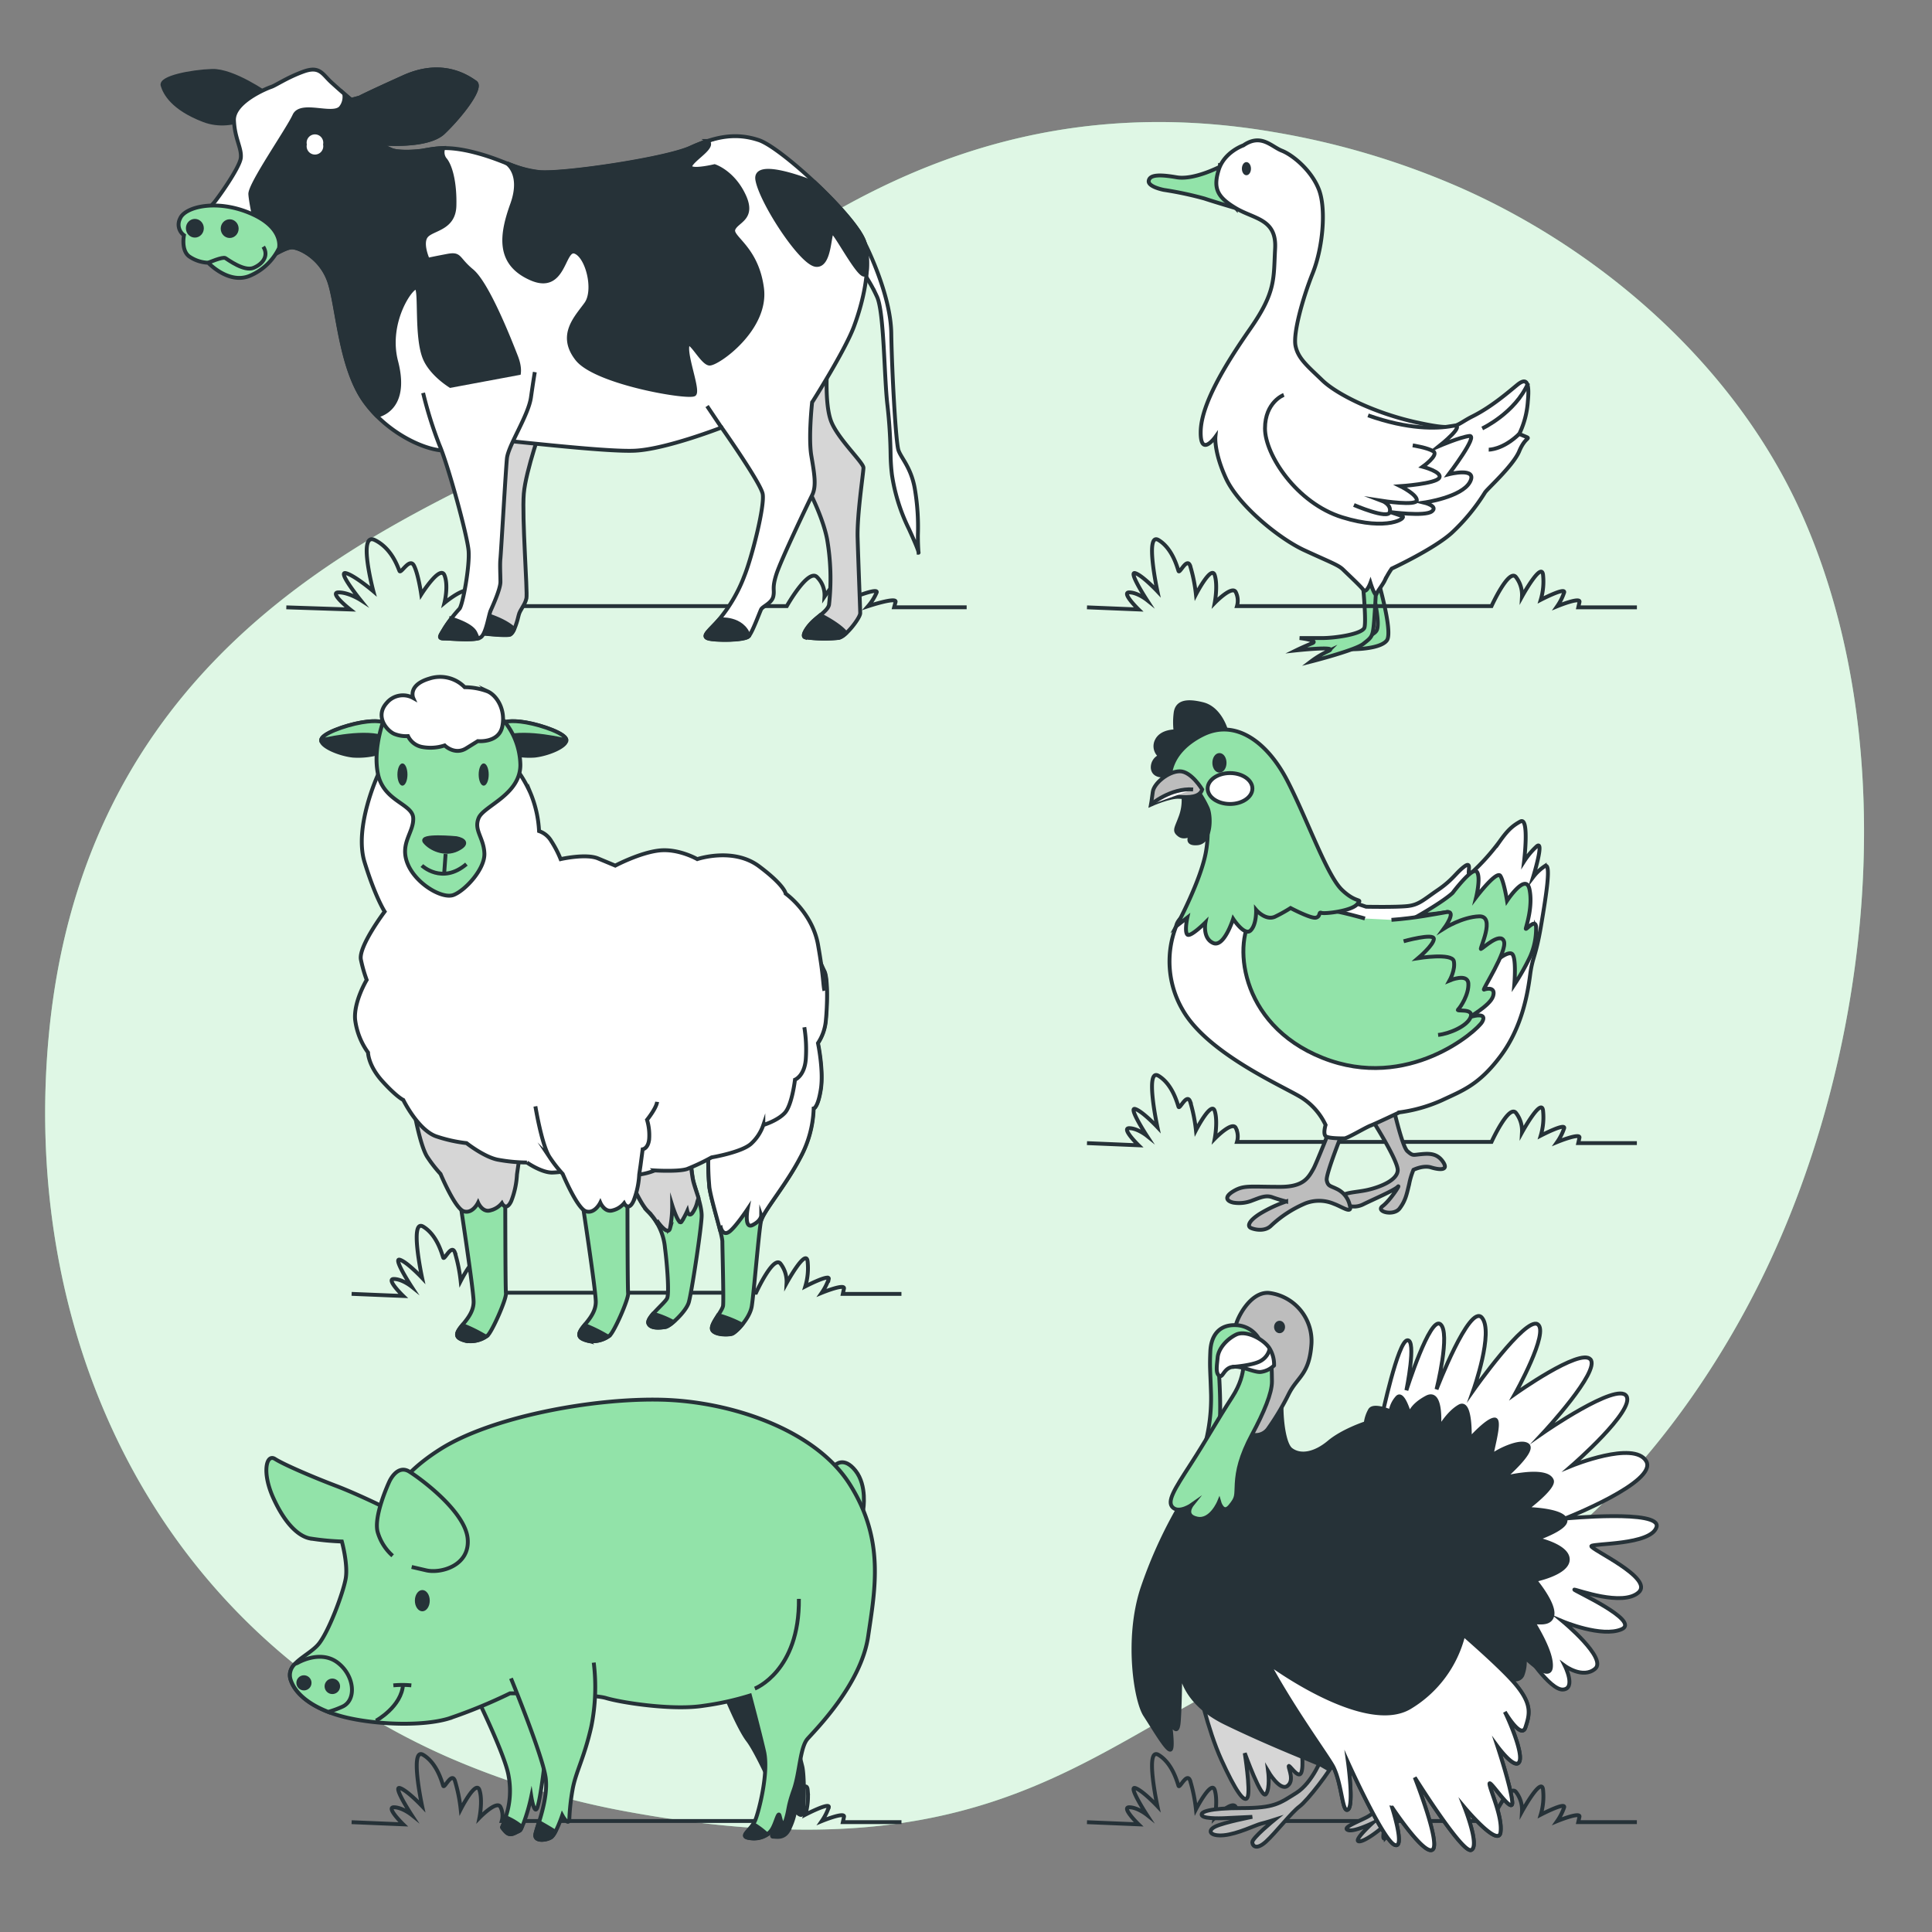 <svg xmlns="http://www.w3.org/2000/svg" viewBox="0 0 500 500"><rect x="0" y="0" width="500" height="500" fill="#808080" stroke="none"/><g id="background-simple"><path d="M455.59,331.57c-20.14,40.62-55.86,82.72-99.33,90.82-65.67,12.23-80.58,66.85-192.61,46.7A210.74,210.74,0,0,1,116,454.77a180.08,180.08,0,0,1-21.8-11.4c-62-38-87.75-106.93-81.64-174.66,8-89.07,70-123.79,109.91-143.64s96.8-109.76,207.1-90.9a204.46,204.46,0,0,1,49,14.68c35.82,16,70.48,45.55,87.75,84.27q1.95,4.37,3.65,8.88C492.14,200.77,483.05,276.21,455.59,331.57Z" style="fill:#92E3A9"></path><path d="M455.59,331.57c-20.14,40.62-55.86,82.72-99.33,90.82-65.67,12.23-80.58,66.85-192.61,46.7A210.74,210.74,0,0,1,116,454.77a180.08,180.08,0,0,1-21.8-11.4c-62-38-87.75-106.93-81.64-174.66,8-89.07,70-123.79,109.91-143.64s96.8-109.76,207.1-90.9a204.46,204.46,0,0,1,49,14.68c35.82,16,70.48,45.55,87.75,84.27q1.95,4.37,3.65,8.88C492.14,200.77,483.05,276.21,455.59,331.57Z" style="fill:#fff;opacity:0.7"></path></g><g id="Turkey"><path d="M281.31,471.58l13.35.56s-4.55-4.42-2.43-4.42,4.55,1.93,4.55,1.93-4.85-7.46-3-6.91,5.76,4.7,5.76,4.7-3.34-15.48.3-13.27,4.86,7.19,5.16,8,2.13-3.59,3-1.38a40.4,40.4,0,0,1,1.51,7.46s4-7.74,4.86-5,0,7.19,0,7.19,4.55-4.7,5.46-2.76a5,5,0,0,1,.3,3.59H386s4.55-9.95,6.37-7.46a7.58,7.58,0,0,1,1.52,5s5.16-9.4,5.46-5.53a16.45,16.45,0,0,1-.61,6.36s6.38-3.32,6.07-1.93a14.24,14.24,0,0,1-1.82,3.59s6.07-2.49,5.77-1.11l-.31,1.38h15.17" style="fill:none;stroke:#263238;stroke-miterlimit:10"></path><path d="M356,467.9s.15,1.17-2.48,2.49-6.15,2.63-4.68,3.22,6.29-1.76,6.29-1.76-4.83,4.39-3.51,4.68,5.7-3.07,6.43-3.95-.88,4.54.59,2.93a24.36,24.36,0,0,0,4.09-6.14c1.76-3.37,1-10.83-1.31-9.07S358.05,464.68,356,467.9Z" style="fill:#bdbdbd;stroke:#263238;stroke-miterlimit:10"></path><path d="M310,435.87s2.46,11.57,6.07,19.53,6.07,11.57,6.82,9.67-.75-11.37-.75-11.37,4.36,12.13,5.49,10.62.57-5.88.57-5.88,3,5.12,4.93,3.79.38-4.36.38-5.12,2.47,3.41,3.23,1.71,0-6.83,0-6.83S313.61,440.61,310,435.87Z" style="fill:#d6d6d6;stroke:#263238;stroke-miterlimit:10"></path><path d="M342.26,454.51s-2.49,6.82-6.82,9.52-5.63,3.9-14.07,3.9-11,1-10.28,1.95,6,.65,6,.65l7-.33s-7.25,1.41-9.52,2.49-1.41,2.6,2.16,2.27,8.33-2.7,9.63-3,3.46-1,3.46-1-5.84,4.76-5.73,5.84,1.19,1.95,3.57-.21,6.6-7.58,8.66-9.09,8.22-9.52,9.3-12.12S342.26,454.51,342.26,454.51Z" style="fill:#bdbdbd;stroke:#263238;stroke-miterlimit:10"></path><path d="M357.62,366.65s4.15-19.55,6.6-19.79-.25,12.95-.25,12.95,6.11-19.3,8.8-17.11-1,16.86-1,16.86,8.55-22.23,11.73-18.57-2.2,18.82-2.2,18.82,13.44-19.06,16.62-17.11-5.87,18.09-5.87,18.09,16.86-12,19.55-9S399.4,370.8,399.4,370.8s19.06-13.19,21.5-9.53-14.17,18.09-14.17,18.09,16.13-6.6,19.3-1.23S405,393,405,393s25.17-2.41,23.7,2.23-16.37,4.15-16.86,4.89,16.37,8.3,12.22,12-15.88-.73-16.62-.73,17.35,8.06,12.22,10.26-15.15-2-15.15-2,11.49,9.53,8.31,12.22-7.82-.73-7.82-.73,2.93,5.86-.49,6.11-10-10-10-10l-4.88-4.4s5.62-15.15,3.66-22.72S370.57,374,370.57,374s-13.44-4.64-14.17-4.64S357.62,366.65,357.62,366.65Z" style="fill:#fff;stroke:#263238;stroke-miterlimit:10"></path><path d="M306.78,387.32a117.75,117.75,0,0,0-11.18,23.9c-4.18,12.89-1.71,28.82.75,32.61s5.88,9.68,6.64,8.92-.38-8.16-.38-8.16,2.09,6.07,2.47.76.38-14.6.38-14.6-.76,9.1,11.75,15.17,23.71,10.24,25,11l1.32.76s17.26-2.66,23.9-4.93a29.83,29.83,0,0,0,12.14-8.35,66.29,66.29,0,0,0,4.17-8c.19-.57,4.36,1.33,5.69.76s.94-2.85.94-2.85,2.66,1.14,3.61-.76a9.72,9.72,0,0,0,.57-4.74s6.44,6.45,6.82,2.66-4-10.62-4.36-11.38,4.17.95,4.74-2.09-4.55-9.1-4.55-9.1,8.54-1.71,8.54-5.31-8.16-5.31-8.16-5.31,8.91-3,7.4-5.31-10-2.46-10-2.46,7.39-5.5,6.63-7.4-4.55-1.9-7.58-1.52a33,33,0,0,0-4.93.95s8.15-7,6.26-8.53-8.16,1.7-9.11,2.65,2.47-9.29.57-9.29-6.45,5.12-6.45,5.12.38-10.24-2.65-8.53-5.31,5.88-5.31,5.88,1-10.43-3.22-8.16-4.37,4.55-4.37,4.55-1.7-6.26-3.22-4.55a7,7,0,0,0-1.71,3.6s-4.36-1.89-5.31-.37a9.07,9.07,0,0,0-1.13,3.41s-5.88,1.9-9.49,4.93-7.39,3.79-9.86,1.9-3-13.28-1.89-16.12-5.5-1.52-10.43,4S306.78,387.32,306.78,387.32Z" style="fill:#263238;stroke:#263238;stroke-miterlimit:10"></path><path d="M333.52,360.77c2.28-4.55,5.31-4.93,5.88-12.89a12.54,12.54,0,0,0-11-13.28c-4.93-.38-8.34,6.83-8.53,8.35a15.59,15.59,0,0,0,1.71,7.39c1.32,2.66,2.46,3,1.32,7.21s-2.46,9.67-1.32,11.76a3.87,3.87,0,0,0,6.63.38A66.87,66.87,0,0,0,333.52,360.77Z" style="fill:#bdbdbd;stroke:#263238;stroke-miterlimit:10"></path><path d="M325.75,346.36a7.15,7.15,0,0,0-5.88-3.41c-4.17-.19-6.45,2.46-6.64,6.82s0,4.56.19,11.19a46.25,46.25,0,0,1-1.52,12.71c-.37,2.08,3,.19,3.61-4.17s0-13.47,0-13.47.76-6.07,2.46-7.77S325.75,346.36,325.75,346.36Z" style="fill:#92E3A9;stroke:#263238;stroke-miterlimit:10"></path><path d="M321.58,350.34s1.51,4.74-2.66,11.19-6.64,11-10.81,17.45-6.26,9.67-4.55,11.19,4.93-.76,4.93-.76-2.27,2.84,1.33,3.6,5.69-4.36,5.69-4.36.95,3.41,2.84,1.14,1.52-2.66,1.71-5.88.95-7,4-12.71,5.12-10.62,5.12-13.65-.19-5.5-.19-5.5S324.23,349,321.58,350.34Z" style="fill:#92E3A9;stroke:#263238;stroke-miterlimit:10"></path><path d="M329.73,353.38a8,8,0,0,0-1.14-4.36c-1.32-2.28-6.07-4.93-8.72-3.61s-4.55,3.8-4.74,5.88-.57,4,.38,4.74,1.14-1.89,3.41-2.27,5.31,1.32,7.21,1.32A6.05,6.05,0,0,0,329.73,353.38Z" style="fill:#fff;stroke:#263238;stroke-miterlimit:10"></path><path d="M318.92,353.76s5.69-.38,7.59-1.71a4.72,4.72,0,0,0,2.08-3" style="fill:#fff;stroke:#263238;stroke-miterlimit:10"></path><ellipse cx="331.15" cy="343.42" rx="1.42" ry="1.61" style="fill:#263238"></ellipse><path d="M341.68,392.06s-17.64-.57-20.86,13.66,22,47,24.27,51.58,2.28,12.14,3.79,11,0-12.14,0-12.14,8.92,19.72,11.95,21.24-.57-9.67-.57-9.67,8.16,12.33,10.43,11S366.14,460,366.14,460s12.33,19.73,14.6,18.78-1.7-11-1.7-11,8.72,10.43,9.29,6.45-2.66-10.81-2.85-12.52,6.26,8.53,5.88,4.55S387.57,452,387.57,452s4.74,6.45,5.69,3.79-3.6-12.51-4-13.08,4.36,7.77,5.5,4.36,1.7-5.88-2.28-10.81-16.12-15.17-16.69-15.74" style="fill:#263238;stroke:#263238;stroke-miterlimit:10"></path><path d="M370.69,478.73C373,477.4,366.14,460,366.14,460s12.33,19.73,14.6,18.78-1.7-11-1.7-11,8.72,10.43,9.29,6.45-2.66-10.81-2.85-12.52,6.26,8.53,5.88,4.55S387.57,452,387.57,452s4.74,6.45,5.69,3.79c.87-2.44-2.91-11-3.81-12.76.86,1.46,4.37,6.91,5.33,4,1.13-3.41,1.7-5.88-2.28-10.81-2.71-3.35-9.17-9.15-13.22-12.71l-.62-.19A30.33,30.33,0,0,1,365,441.75c-11.56,7.2-36.22-11-36.22-11h-.37c6.68,12.24,15.39,24,16.68,26.55,2.28,4.55,2.28,12.14,3.79,11s0-12.14,0-12.14,8.92,19.72,11.95,21.24-.57-9.67-.57-9.67S368.42,480.06,370.69,478.73Z" style="fill:#fff;stroke:#263238;stroke-miterlimit:10"></path></g><g id="Hen"><path d="M281.31,295.84l13.35.56s-4.55-4.43-2.43-4.43,4.55,1.94,4.55,1.94-4.85-7.46-3-6.91,5.76,4.7,5.76,4.7-3.34-15.48.3-13.27,4.86,7.19,5.16,8,2.13-3.6,3-1.38a40.4,40.4,0,0,1,1.51,7.46s4-7.74,4.86-5,0,7.19,0,7.19,4.55-4.7,5.46-2.77a5,5,0,0,1,.3,3.6H386s4.55-9.95,6.37-7.46a7.58,7.58,0,0,1,1.52,5s5.16-9.4,5.46-5.53a16.45,16.45,0,0,1-.61,6.36s6.38-3.32,6.07-1.94a14.18,14.18,0,0,1-1.82,3.6s6.07-2.49,5.77-1.11l-.31,1.38h15.17" style="fill:none;stroke:#263238;stroke-miterlimit:10"></path><path d="M355,289.62s6.89,10.8,6.73,13.3-4.38,4.23-7.67,5-7.36.63-6.89,2.35,3.13,2.66,5.64,1.41,8-3.6,8.92-4.54-2,3.6-3.91,5,2.82,2.66,4.38.63,1.88-3.76,2.51-6.42a18.79,18.79,0,0,1,1.09-3.6s2.51-1.25,4.54-.63,4.7.94,3.13-1.41-3.76-2.19-5.79-2-2,.47-3.44-.78-3.92-12.53-3.92-12.53Z" style="fill:#bdbdbd;stroke:#263238;stroke-miterlimit:10"></path><path d="M344.47,291.5s-3.83,9.7-4.54,10.95c-1.4,2.51-2.7,4.74-8.76,4.7-7.68,0-9.24-.47-11.9,1.1s-1.72,2.66,0,3a9.28,9.28,0,0,0,5-.63c1.72-.62,3.29-1.4,5-.78s3.6,1.1,3.6,1.1a35.68,35.68,0,0,0-6.73,3.13c-3,1.88-3.44,3.29-2.35,3.75s3.6.94,5.17-.62a30.05,30.05,0,0,1,8.92-5.79,9.8,9.8,0,0,1,7.36.15c2.19.79,4.85,2.82,4.07.32a6.1,6.1,0,0,0-3.45-4.23c-1.56-.78-2.19-.63-2.5-2.19s4.38-13.15,4.38-13.15Z" style="fill:#bdbdbd;stroke:#263238;stroke-miterlimit:10"></path><path d="M304.4,239.69a24.85,24.85,0,0,0,1.72,21.75c6.58,11.43,26.46,19.88,30.84,22.7a16.94,16.94,0,0,1,6.1,7s-.78,2.51.16,3,3.91.47,4.7.47,5.48-2.82,6.73-3.29,7.51-3.44,7.51-3.44a39.47,39.47,0,0,0,11-3.13c5.32-2.51,9.55-3.92,15.18-11.43s7.05-16.44,7.67-21.13,1.41-4.38,2.82-12.68,2.66-16.44.94-15.34a12.55,12.55,0,0,0-3,2.82s3.14-10.18.79-7.83a19.67,19.67,0,0,0-3.13,3.76s1.41-11.59-.94-10.33-3.6,2.66-5.48,5.32a57.09,57.09,0,0,1-7.36,8.14c-1.41,1.09.63-3.45-1.56-1.88s-3,3.44-6.89,6.1-5,3.92-8,4.23-10.65.16-10.65.16l-4.22-1.41-6.58-3.13s-4.85,2.35-14.24,2.19-13.62.16-16.28,1.41S304.87,236.87,304.4,239.69Z" style="fill:#fff;stroke:#263238;stroke-miterlimit:10"></path><path d="M375.94,231.08s5.16-6.89,6.26-5.48-.16,6.57-.16,6.57,5.32-7,6.26-5.48,1.72,6.42,1.72,6.42,4.86-7.36,5.8-3-.79,9.39-.94,10.17,2.66-3,2.66-.15a17.93,17.93,0,0,1-1.57,7.51,59.16,59.16,0,0,1-4.07,7.2s.63-7.2-.62-8-4.86,2.5-4.86,2.5l-5.63-2.5s2-5.95.47-6.27-6.73-1.09-7.52-.31,2.51-4.69.63-4.22a61.69,61.69,0,0,1-7,.78S373.59,233.27,375.94,231.08Z" style="fill:#92E3A9;stroke:#263238;stroke-miterlimit:10"></path><path d="M353.24,237.71s-23.48-7.1-28.8-.84-4.19,28.14,17.88,36.91,40-7,41.29-9.36-2-1.57-3-1.25,5-2.82,5.79-5.33-1.72-2-2.34-1.72,6.1-10,5.16-12.52-5.48,1.88-5.95,2,3.92-8.61-.47-8.45-9.08,3.13-9.08,3.13,3.45-4.69.63-4.22-8.14,1.56-14.24,2" style="fill:#92E3A9;stroke:#263238;stroke-miterlimit:10"></path><path d="M363.26,243.6s7.82-2.19,7.82-.63-4.07,5-4.07,5,8.77-1.41,9.24.78-1.1,5-1.1,5,4.7-2,4.86.79-2,6.1-2.67,6.73,4.07-.47,3.29,1.88-5.48,4.38-8.45,4.69" style="fill:#92E3A9;stroke:#263238;stroke-miterlimit:10"></path><path d="M317.24,188.81s-1.57-5.48-5.95-6.57-6.73-.47-7.05,2.35a19,19,0,0,0,0,4.69s-3.6-.15-4.85,2.35a3.21,3.21,0,0,0,.94,4.07,3.07,3.07,0,0,0-2,3c.15,2.2,2.66,2,2.66,2s2.5.94,3.75.31.63-3.6,4.54-6.73a24.37,24.37,0,0,1,8.61-4.22Z" style="fill:#263238;stroke:#263238;stroke-miterlimit:10"></path><path d="M302.84,200.87s-.32-6.27,8.29-10.65,16.91,1.88,22.07,11.9,10.18,24.42,14.09,28.17,5.48,2,3.91,3.76-8.45,2.51-9.23,2.19-.16.94-1.41,1.25S334,235,334,235a39.53,39.53,0,0,1-3.92,2.19c-2.5,1.25-5-1.72-5-1.72s.16,3.76-1.41,5.32-4.53-3-4.53-3-2.35,7.51-5.17,6.26-2-5.32-2-5.32-3.91,3.91-4.69,3.13,0-4.39,0-4.39l-2.82,2.2s6.42-11.9,7.67-19.41-.31-12.37-3.29-16S302.84,200.87,302.84,200.87Z" style="fill:#92E3A9;stroke:#263238;stroke-miterlimit:10"></path><path d="M306.28,206.19a12.28,12.28,0,0,1-.78,5.32c-1.1,3-1.72,3.44-.32,4.54s3.29-.31,3.29-.31-2.19,2.81,1.41,2.5,3.6-6.89,2.66-9.08a27.65,27.65,0,0,0-2.5-4.38Z" style="fill:#263238;stroke:#263238;stroke-miterlimit:10"></path><path d="M311.13,204.31s-2.82-4.7-5.79-4.7-6.73,3.13-7,5.33-.47,3.28-.47,3.28,4.85-2.19,7.35-2S310.51,206.34,311.13,204.31Z" style="fill:#bdbdbd;stroke:#263238;stroke-miterlimit:10"></path><path d="M297.83,208.22s5.16-4.38,10.95-3.91" style="fill:#fff;stroke:#263238;stroke-miterlimit:10"></path><path d="M324.12,204.07c0,2.21-2.59,4-5.79,4s-5.79-1.79-5.79-4,2.59-4,5.79-4S324.12,201.87,324.12,204.07Z" style="fill:#fff;stroke:#263238;stroke-miterlimit:10"></path><ellipse cx="315.59" cy="197.42" rx="1.33" ry="2.03" style="fill:#263238;stroke:#263238;stroke-miterlimit:10"></ellipse></g><g id="Duck"><path d="M315.76,43.12S309,46.66,304.5,45.88s-6.95-.66-7.21.91,3.93,2.36,3.93,2.36a90.94,90.94,0,0,1,10.48,2.23c3,1,8.12,2.49,8.12,2.49a15.32,15.32,0,0,1-4.06-11.66" style="fill:#92E3A9;stroke:#263238;stroke-miterlimit:10"></path><path d="M356.33,149.13a6.2,6.2,0,0,1-2.26-.75c1.06,3.85,3.43,13.12,2.11,14.92-.74,1-2.49,1.56-4.24,1.88a19.18,19.18,0,0,1-1.71,2.84s7,0,8.69-2.29S356.33,149.13,356.33,149.13Z" style="fill:#92E3A9;stroke:#263238;stroke-miterlimit:10"></path><path d="M352.84,152.64s.74,8.07.29,9.74-7.32,2.75-11,2.75h-5.79s5.18.6,3.2,1.37-4.12,1.82-4.12,1.82,11.28-1.21,8.38.16a24.4,24.4,0,0,0-4.57,2.74s11.43-2.9,13.56-4.57,2.44-1.83,2.75-5,.76-12.49.76-12.49l-2.9-2Z" style="fill:#92E3A9;stroke:#263238;stroke-miterlimit:10"></path><path d="M321.79,37.62s-5,1.71-6.42,6.42S315,51,319.82,53.87,330.43,56.62,330,64.35s.26,11.13-6.42,20.7-12.7,19.65-12.84,26.59,3.8,1.44,3.8,1.44-.39,3.93,2.75,10.74,13.5,15.46,20.31,18.6,8.78,3.8,10,5,4.45,4.19,5.24,5.24,1.83-1.83,1.83-1.83,1.18,3.8,1.57,2.88,1.71-2.49,2.23-3.67a22.54,22.54,0,0,1,1.7-2.88s11-5.11,15.59-9.3a51.13,51.13,0,0,0,8.52-10.35c.39-.79,7.33-6.94,8.9-10.74s3.15-3.15,1.58-3.8l-1.58-.66a23,23,0,0,0,2.23-8.51c.53-5.5-.65-5.9-2.75-4.19s-6.55,5.63-11.53,8.12-3.8,3.93-14.54,1.57-20.57-7.2-24.37-10.87-6.28-5.64-6.94-8.91,1.84-12.31,4.46-18.86S343.27,54,341.31,49s-6.81-8.91-9.57-10S326.37,34.48,321.79,37.62Z" style="fill:#fff;stroke:#263238;stroke-miterlimit:10"></path><path d="M323.75,43.65c0,.94-.52,1.7-1.18,1.7s-1.17-.76-1.17-1.7.52-1.7,1.17-1.7S323.75,42.71,323.75,43.65Z" style="fill:#263238"></path><path d="M332.25,102.2s-4.87,1.83-4.87,8.68,8.23,19.35,20,23,16.76.15,15.54-.3-3.2-1.07-3.2-1.07,9,1.22,10.82-.15-2-2.29-2-2.29,9.75-1.37,11.88-5.33-5.48-2-5.48-2,7.77-10.21,5.33-9.91-7.77,2.59-7.77,2.59,7.46-5.94,3.35-5.18-11.43.92-21.79-2.74" style="fill:#fff;stroke:#263238;stroke-miterlimit:10"></path><path d="M383.6,110.88s8.53-4,11.89-11.73" style="fill:none;stroke:#263238;stroke-miterlimit:10"></path><path d="M385.28,116.37s3.62.08,7.9-4.08" style="fill:none;stroke:#263238;stroke-miterlimit:10"></path><path d="M350.39,130.69s8.83,3.81,9.29,1.83-2-2.9-2-2.9,9,1.38,9-.15-4.27-3.65-4.27-3.65,9.14-.61,10.06-2.14-4.27-2.89-4.27-2.89,4.27-3.05,2.74-4-5.33-1.53-5.33-1.53" style="fill:#fff;stroke:#263238;stroke-miterlimit:10"></path><path d="M281.31,157.18l13.35.55s-4.55-4.42-2.43-4.42,4.55,1.93,4.55,1.93-4.85-7.46-3-6.91,5.76,4.7,5.76,4.7-3.34-15.47.3-13.26,4.86,7.18,5.16,8,2.13-3.59,3-1.38a40.4,40.4,0,0,1,1.51,7.46s4-7.74,4.86-5,0,7.18,0,7.18,4.55-4.7,5.46-2.76a5,5,0,0,1,.3,3.59H386s4.55-10,6.37-7.46a7.59,7.59,0,0,1,1.52,5s5.16-9.39,5.46-5.52a16.37,16.37,0,0,1-.61,6.35s6.38-3.31,6.07-1.93A14.24,14.24,0,0,1,403,156.9s6.07-2.49,5.77-1.1l-.31,1.38h15.17" style="fill:none;stroke:#263238;stroke-miterlimit:10"></path></g><g id="Pig"><path d="M91,471.58l13.35.56s-4.55-4.42-2.42-4.42,4.55,1.93,4.55,1.93-4.86-7.46-3-6.91,5.77,4.7,5.77,4.7-3.34-15.48.3-13.27,4.85,7.19,5.16,8,2.12-3.59,3-1.38a40.69,40.69,0,0,1,1.52,7.46s3.94-7.74,4.85-5,0,7.19,0,7.19,4.55-4.7,5.46-2.76a5,5,0,0,1,.31,3.59h65.83s4.55-9.95,6.37-7.46a7.58,7.58,0,0,1,1.52,5s5.15-9.4,5.46-5.53a16.45,16.45,0,0,1-.61,6.36s6.37-3.32,6.07-1.93a14.6,14.6,0,0,1-1.82,3.59s6.06-2.49,5.76-1.11l-.3,1.38h15.17" style="fill:none;stroke:#263238;stroke-miterlimit:10"></path><path d="M216.11,379.19s2.24-2.44,5.3,1.43,2,10,2,10Z" style="fill:#92E3A9;stroke:#263238;stroke-miterlimit:10"></path><path d="M123.08,438.64s7.73,15.67,8.55,21a21.1,21.1,0,0,1-.82,10.79c-.81,2.64-1,2.36-.81,2.64,1.14,1.49,1.75,2.08,3.37,1.26s1.11-.24,2.13-2.48a48,48,0,0,0,2-6.92s.82,5.29,1.63,2.65,1.63-9.57,2.44-16.29,0-18.52,0-18.52S126.13,436,123.08,438.64Z" style="fill:#92E3A9;stroke:#263238;stroke-miterlimit:10"></path><path d="M135.06,472.81a16.07,16.07,0,0,0-4.21-2.52s0,.07,0,.11c-.81,2.64-1,2.36-.81,2.64,1.14,1.49,1.75,2.08,3.37,1.26C134.69,473.65,134.61,473.87,135.06,472.81Z" style="fill:#263238;stroke:#263238;stroke-miterlimit:10"></path><path d="M187.7,438.64s3.48,8.62,5.87,11.74,7.33,14.12,7.7,15.77-2.2,9.17-1.29,9.17,2.76.55,4-1.47a17.27,17.27,0,0,0,1.83-5.32s1.65,2.21,2,.55.37-9.72-.18-11.92-2.39-9.53-3.85-14.12-3.12-10.27-3.12-10.27l-1.29-3.11Z" style="fill:#263238;stroke:#263238;stroke-miterlimit:10"></path><path d="M100.48,390.59s-7.74-3.86-13.64-6.1S73.4,379,71.17,377.57s-3.47,3.46-.41,10.17,6.51,9.78,9.36,10.39a66,66,0,0,0,8.35.81s1.63,5.9,1,9.57-4.48,14.05-7.13,17.1-8.55,4.89-7.12,9.16,6.72,7.94,14.65,9.77,19.55,2.24,26.27.21A134.84,134.84,0,0,0,132,438.23s20.76,0,24.83,1.22,17.31,3.26,25.25,2a74,74,0,0,0,12-2.65s2.44,9.16,3.66,14.46-1.22,15.06-2.24,17.71-4.48,4.27-1.63,4.68,4.89-.61,5.91-2.24,1.63-4.88,2-3.46.82,3.46,1.63.81.41-3.05,2-7.53S207,452.28,209,450s13.84-14.05,15.67-26.47,4.28-25-4.68-39.29-30.94-21.58-48.86-22-44,4.46-57.2,12.82S100.48,390.59,100.48,390.59Z" style="fill:#92E3A9;stroke:#263238;stroke-miterlimit:10"></path><path d="M132.24,434.36s8.35,20.36,9,25.86-2.24,12.42-2.65,14.45,2.85,1.63,4.07.82,2.85-5.7,2.85-5.7,1.63,3,1.83,1a55.64,55.64,0,0,1,.82-7.53c.81-4.68,3-8.14,4.88-16.49a51.64,51.64,0,0,0,.62-16.49" style="fill:#92E3A9;stroke:#263238;stroke-miterlimit:10"></path><path d="M139.46,471.55c-.42,1.38-.78,2.49-.91,3.12-.41,2,2.85,1.63,4.07.82a4.3,4.3,0,0,0,1.07-1.44C142.45,473.24,140.74,472.26,139.46,471.55Z" style="fill:#263238;stroke:#263238;stroke-miterlimit:10"></path><path d="M195,472.1c-1.32,2-3.48,3.24-1.05,3.59a6.27,6.27,0,0,0,4.61-.9A19.86,19.86,0,0,0,195,472.1Z" style="fill:#263238;stroke:#263238;stroke-miterlimit:10"></path><path d="M195.35,437s11.6-4.48,11.4-23.21" style="fill:none;stroke:#263238;stroke-miterlimit:10"></path><path d="M97.31,445.32s6.67-3.63,7-9.44" style="fill:none;stroke:#263238;stroke-miterlimit:10"></path><path d="M101.8,436.17a24.24,24.24,0,0,1,4.65,0" style="fill:none;stroke:#263238;stroke-miterlimit:10"></path><path d="M87.29,430.22c-4.5-3.33-10.3.15-10.3.15l-.65.25a3.89,3.89,0,0,0-1.1,4.15c1.1,3.31,4.53,6.25,9.7,8.26a24.74,24.74,0,0,0,3.66-1.34C92.37,440,91.79,433.56,87.29,430.22Z" style="fill:#92E3A9;stroke:#263238;stroke-miterlimit:10"></path><circle cx="78.66" cy="435.52" r="1.96" style="fill:#263238"></circle><path d="M87.94,436.94a2,2,0,1,1-1.33-2.43A2,2,0,0,1,87.94,436.94Z" style="fill:#263238"></path><path d="M111.22,414.25c0,1.52-.86,2.75-1.92,2.75s-1.93-1.23-1.93-2.75.86-2.75,1.93-2.75S111.22,412.73,111.22,414.25Z" style="fill:#263238"></path><path d="M101.61,402.63a13,13,0,0,1-3.77-5.81c-1.45-4.06,2.9-13.34,2.9-13.34s2-4.64,5.22-2.61,14.5,10.44,15.08,17.4-7,9-10.73,8.13l-3.77-.87" style="fill:#92E3A9;stroke:#263238;stroke-miterlimit:10"></path></g><g id="Sheep"><path d="M91,334.85l13.35.55S99.79,331,101.92,331s4.55,1.93,4.55,1.93-4.86-7.46-3-6.91,5.77,4.7,5.77,4.7-3.34-15.47.3-13.26,4.85,7.18,5.16,8,2.12-3.59,3-1.38a40.69,40.69,0,0,1,1.52,7.46s3.94-7.74,4.85-5,0,7.18,0,7.18,4.55-4.7,5.46-2.76a5,5,0,0,1,.31,3.59h65.83s4.55-9.95,6.37-7.46a7.59,7.59,0,0,1,1.52,5s5.15-9.39,5.46-5.52a16.37,16.37,0,0,1-.61,6.35s6.37-3.31,6.07-1.93a14.6,14.6,0,0,1-1.82,3.59s6.06-2.49,5.76-1.1l-.3,1.38h15.17" style="fill:none;stroke:#263238;stroke-miterlimit:10"></path><path d="M99.31,187s-1.48-.74-5.76,0-10.61,3-10.42,4.65,4.84,3.54,8.18,3.91a19.44,19.44,0,0,0,6.89-.74Z" style="fill:#263238;stroke:#263238;stroke-miterlimit:10"></path><path d="M98.78,190.69l.53-3.73s-1.48-.74-5.76,0-10.61,3-10.42,4.65C83.13,191.61,93.31,189.07,98.78,190.69Z" style="fill:#92E3A9;stroke:#263238;stroke-miterlimit:10"></path><path d="M118.85,309.57s3.72,24.19,3.72,27.35-2.6,5.4-3.72,7.07-.56,2.42,1.67,3a7.44,7.44,0,0,0,5.59-1.3c1.11-.75,5-9.49,4.83-11s-.18-26.42-.18-26.42Z" style="fill:#92E3A9;stroke:#263238;stroke-miterlimit:10"></path><path d="M120.52,347a7.15,7.15,0,0,0,5.23-1.08,40,40,0,0,0-6.08-3c-.31.38-.6.74-.82,1.07C117.73,345.67,118.29,346.41,120.52,347Z" style="fill:#263238;stroke:#263238;stroke-miterlimit:10"></path><path d="M106.94,286.32s1.68,10.23,3.72,13.21a34.35,34.35,0,0,0,3.35,4.28s3.72,8.93,6,9.67,3.72-2.23,3.72-2.23,1.11,2.6,3.16,2a5.57,5.57,0,0,0,3-1.86s1.11,2.24,2.42-.55a21.91,21.91,0,0,0,1.48-6.89l.94-6.51Z" style="fill:#d6d6d6;stroke:#263238;stroke-miterlimit:10"></path><path d="M183.41,296.92a68.38,68.38,0,0,0,.19,10.42c.56,3.72,3.35,12.28,3.35,14s.37,15.08.18,16.56-3.53,5-2.79,6.33,4.28,1.3,5.21.93,4.47-3.91,5-7.07,1.86-19.72,2.41-22.14,6.33-9.12,10-16.19a28.42,28.42,0,0,0,3.54-12.84s1.11-.18,1.86-5-.75-11.91-.75-11.91a12.67,12.67,0,0,0,2.05-5.95c.37-3.72.56-10.79-.37-12.65s-1.86-4.28-1.86-4.28-5.77-8.75-7.63-3.16-2.23,24.93-7.07,35.16A63.67,63.67,0,0,1,183.41,296.92Z" style="fill:#92E3A9;stroke:#263238;stroke-miterlimit:10"></path><path d="M189.55,345.11a9.56,9.56,0,0,0,2.5-2.3,30.52,30.52,0,0,0-6.2-2.46c-.93,1.47-1.95,3-1.51,3.83C185.09,345.48,188.62,345.48,189.55,345.11Z" style="fill:#263238;stroke:#263238;stroke-miterlimit:10"></path><path d="M210.58,286.87s1.11-.18,1.86-5-.75-11.91-.75-11.91a12.67,12.67,0,0,0,2.05-5.95c.37-3.72.56-10.79-.37-12.65s-1.86-4.28-1.86-4.28-5.77-8.75-7.63-3.16-2.23,24.93-7.07,35.16a63.67,63.67,0,0,1-13.4,17.86,68.38,68.38,0,0,0,.19,10.42c.38,2.53,1.79,7.3,2.65,10.62l.32-.2s.56,2.23,2.24.93,4.65-5.77,4.65-5.77-.93,5.21,1.3,4.1S197,314.6,197,314.6l.23.67c1.21-2.82,6.38-9,9.82-15.56A28.42,28.42,0,0,0,210.58,286.87Z" style="fill:#fff;stroke:#263238;stroke-miterlimit:10"></path><path d="M161.64,301.94s3.54,9.12,6,11.54a15.22,15.22,0,0,1,4.46,9.49c.56,4.28,1.12,11.72.56,13s-5.39,5-4.84,6.52,3.35,1.11,4.47.93,5.21-3.91,5.95-6.33,3.35-19.72,3.35-22.51-1.86-7.45-2.23-9.31-.75-6-.75-6Z" style="fill:#92E3A9;stroke:#263238;stroke-miterlimit:10"></path><path d="M179.32,305.29c-.37-1.86-.75-6-.75-6l-16.93,2.6s3.54,9.12,6,11.54a14.91,14.91,0,0,1,2.33,2.95l.27-.16s2.61,3.72,3.16,1.68a30.49,30.49,0,0,0,.56-6s1.68,5.4,2.42,4.28a22.41,22.41,0,0,0,1.49-2.79s.37,1.67,1.3.56a8,8,0,0,0,1.31-3s.12-.36.29-.91C180.18,308.2,179.52,306.32,179.32,305.29Z" style="fill:#d6d6d6;stroke:#263238;stroke-miterlimit:10"></path><path d="M174.26,342.13A23.52,23.52,0,0,0,169,340c-.84,1-1.43,1.89-1.22,2.47.56,1.48,3.35,1.11,4.47.93A6.08,6.08,0,0,0,174.26,342.13Z" style="fill:#263238;stroke:#263238;stroke-miterlimit:10"></path><path d="M208.16,265.85a35.93,35.93,0,0,1,.37,8.37c-.37,4.28-2.79,5.21-2.79,5.21s-.75,6.51-2.61,8.56-5.58,3.16-5.58,3.16a11.65,11.65,0,0,1-3.16,4.84c-2.42,2.23-10.23,3.54-10.23,3.54a55.15,55.15,0,0,1-6.33,3c-2.23.75-8.37.38-8.37.38a16.59,16.59,0,0,1-8,1.11c-5-.37-13-1.49-13-1.49a20.27,20.27,0,0,1-5.58.93c-2.79,0-6.51-2.6-6.51-2.6a43,43,0,0,1-7.63-.75c-3.53-.74-8-4.27-8-4.27a37.7,37.7,0,0,1-7.63-1.68c-4.83-1.49-8.74-9.49-8.74-9.49s-1.68-.74-5.4-4.84-3.72-7.44-3.72-7.44a18.42,18.42,0,0,1-3.35-8.56c-.37-4.65,3-10.23,3-10.23a36.26,36.26,0,0,1-1.49-5.21c-.74-3.35,6.14-12.47,6.14-12.47s-2.42-3.72-5.21-12.83,3.54-22.7,3.54-22.7,4.28-7.44,18-8.93,19.35,9.3,21.4,13.77a29.53,29.53,0,0,1,2.23,9.86,5.83,5.83,0,0,1,3.17,2.6,27.22,27.22,0,0,1,2.41,4.65s6.52-1.49,9.68-.18,4.46,1.86,4.46,1.86,6.33-3.35,11.35-3.91,9.87,2.23,9.87,2.23,9.3-3.16,16,1.86,6.88,7.07,6.88,7.07,6.88,4.84,8.37,13.21,1.3,10.61,1.68,11.91" style="fill:#fff;stroke:#263238;stroke-miterlimit:10"></path><path d="M130.39,187s1.48-.74,5.76,0,10.61,3,10.42,4.65-4.83,3.54-8.18,3.91a19.44,19.44,0,0,1-6.89-.74Z" style="fill:#263238;stroke:#263238;stroke-miterlimit:10"></path><path d="M130.92,190.69l-.53-3.73s1.48-.74,5.76,0,10.61,3,10.42,4.65C146.57,191.61,136.39,189.07,130.92,190.69Z" style="fill:#92E3A9;stroke:#263238;stroke-miterlimit:10"></path><path d="M99.69,185.29s-3.35,8-1.86,15.07,8.93,7.63,9.11,11.35-3.53,6.51-1.49,11.72,8.94,9.3,11.91,8.19,8.19-6.7,8-10.8-2.79-5.95-1.49-9.11,10.8-6,10.8-13.77a18.32,18.32,0,0,0-6-13.21C128,184,99.69,185.29,99.69,185.29Z" style="fill:#92E3A9;stroke:#263238;stroke-miterlimit:10"></path><path d="M106.94,180.64a5.46,5.46,0,0,0-6.88,1.3c-3.16,3.53.18,7.25,2,8a8.18,8.18,0,0,0,3.53.56,5.07,5.07,0,0,0,3.54,2.79,11.67,11.67,0,0,0,5.95-.37s2.6,2.6,5.58.74l3-1.86s5.39.56,6.32-3.72-1.3-8-3.72-9.12a17.08,17.08,0,0,0-6-1.11,8.89,8.89,0,0,0-9.12-2.24C105.45,177.29,106.94,180.64,106.94,180.64Z" style="fill:#fff;stroke:#263238;stroke-miterlimit:10"></path><ellipse cx="125.18" cy="200.45" rx="1.3" ry="2.88" style="fill:#263238"></ellipse><ellipse cx="104.15" cy="200.45" rx="1.3" ry="2.88" style="fill:#263238"></ellipse><path d="M118.11,216.92s-9.68-.93-8.19.93,5.21,3.53,8.37,2S120,217.29,118.11,216.92Z" style="fill:#263238;stroke:#263238;stroke-miterlimit:10"></path><line x1="115.32" y1="221.01" x2="114.94" y2="226.22" style="fill:none;stroke:#263238;stroke-miterlimit:10"></line><path d="M109.18,224s5.21,5,11.53-.37" style="fill:none;stroke:#263238;stroke-miterlimit:10"></path><path d="M150.47,309.57s3.72,24.19,3.72,27.35-2.61,5.4-3.72,7.07-.56,2.42,1.67,3a7.41,7.41,0,0,0,5.58-1.3c1.12-.75,5-9.49,4.84-11s-.18-26.42-.18-26.42Z" style="fill:#92E3A9;stroke:#263238;stroke-miterlimit:10"></path><path d="M152.14,347a7.12,7.12,0,0,0,5.22-1.08,39.44,39.44,0,0,0-6.07-3c-.31.38-.6.74-.82,1.07C149.35,345.67,149.91,346.41,152.14,347Z" style="fill:#263238;stroke:#263238;stroke-miterlimit:10"></path><path d="M138.56,286.32s1.67,10.23,3.72,13.21a34.35,34.35,0,0,0,3.35,4.28s3.72,8.93,6,9.67,3.73-2.23,3.73-2.23,1.11,2.6,3.16,2a5.56,5.56,0,0,0,3-1.86s1.12,2.24,2.42-.55a21.74,21.74,0,0,0,1.49-6.89l.35-2.42h0l.54-4.09s1.5-.19,1.69-2.79a13.78,13.78,0,0,0-.56-4.84s2.42-3,2.61-4.65" style="fill:#fff;stroke:#263238;stroke-miterlimit:10"></path></g><g id="Cow"><path d="M74.1,157.18l16.52.55s-5.63-4.42-3-4.42,5.63,1.93,5.63,1.93-6-7.46-3.75-6.91,7.13,4.7,7.13,4.7-4.13-15.47.37-13.26,6,7.18,6.39,8,2.62-3.59,3.75-1.38,1.88,7.46,1.88,7.46,4.88-7.74,6-5,0,7.18,0,7.18,5.63-4.7,6.76-2.76a4.12,4.12,0,0,1,.38,3.59h81.46s5.63-10,7.88-7.46a6.53,6.53,0,0,1,1.88,5s6.38-9.39,6.76-5.52a13.44,13.44,0,0,1-.76,6.35s7.89-3.31,7.51-1.93a13.52,13.52,0,0,1-2.25,3.59s7.51-2.49,7.13-1.1l-.37,1.38h18.77" style="fill:none;stroke:#263238;stroke-miterlimit:10"></path><path d="M69.25,24.46s-8.86-6.3-14.38-6.11S41.49,20.13,42.08,22.1s2.56,5.9,10.63,9S68.66,28,68.66,28,70.62,27.61,69.25,24.46Z" style="fill:#263238;stroke:#263238;stroke-miterlimit:10"></path><path d="M140.44,109.59s-4.37,12.11-4.88,18.16,1,25.39.68,27.07-1.69,3-2,4.37-1.18,4.54-2.19,5-9.08-.5-9.08-.5,2.69-6.89,3.2-8.41,1.34-8.91,1.34-8.91.68-17.31,1.18-21.18,1.51-10.93,1.51-10.93l.84-3.19Z" style="fill:#d6d6d6;stroke:#263238;stroke-miterlimit:10"></path><path d="M133.07,162.79c-2.44-2.31-6.88-3.64-8.21-4-.9,2.35-1.91,4.94-1.91,4.94s8.07,1,9.08.5A2.91,2.91,0,0,0,133.07,162.79Z" style="fill:#263238;stroke:#263238;stroke-miterlimit:10"></path><path d="M223.77,62.85s6.72,12.95,6.89,23.37,1.18,28.25,1.85,30.27,3.2,4.37,4.2,9.75a59,59,0,0,1,.84,12.27c0,2.86.17,4.54.17,4.54s.34,0-2.52-6.22a47.56,47.56,0,0,1-4.37-14,48.28,48.28,0,0,1-.34-4.87,128.7,128.7,0,0,0-.84-13.28c-.84-7.23-.84-24-2.69-27.91a40.43,40.43,0,0,0-3.19-5.72S224.27,65.2,223.77,62.85Z" style="fill:#fff;stroke:#263238;stroke-miterlimit:10"></path><path d="M208,124.39s4.7,8.24,6.05,15.13a59.93,59.93,0,0,1,.5,17c-.33,1.51-2.86,3-4.37,4.54s-2.69,3.53-1.85,3.86a36.28,36.28,0,0,0,8.74.17c1.85-.33,5.55-5.21,5.55-6.39s-.5-13.45-.67-19.5,1.51-16.81,1.51-18.15-6.72-7.57-8.4-12.11-1-13.45-1-13.45-5.38,5-6.22,8.58S208,124.39,208,124.39Z" style="fill:#d6d6d6;stroke:#263238;stroke-miterlimit:10"></path><path d="M212.31,159.17c-.74.62-1.54,1.24-2.16,1.87-1.51,1.51-2.69,3.53-1.85,3.86a36.28,36.28,0,0,0,8.74.17,4.5,4.5,0,0,0,1.91-1.2C217.57,162.05,214.19,160.14,212.31,159.17Z" style="fill:#263238;stroke:#263238;stroke-miterlimit:10"></path><path d="M90.9,25.84,90,25.08c-1-.87-2.71-2.36-4.25-3.77-2.36-2.17-3-4.33-7.28-2.76s-7.09,3.55-8.27,3.94-9.84,3.94-9.65,8.66,2,7.09,1.78,9.65-6.3,11-7.09,11.81-3.35,4.73,1.18,8.66S66.1,68,68.26,67.18,73.77,64,75.55,64s7.48,2.56,9.64,8.86,2.76,22,9.06,30.91,16.93,13.19,21.26,12.8,10.83-2.56,12-2.76,28.72,3.22,36.79,2.83,22.44-6,22.44-6,10,14.18,10.63,17.13-2.75,16.34-4.72,21.26a39.22,39.22,0,0,1-6.5,11.22c-2.36,2.76-4.72,4.34-2.95,4.93s9.65.59,10.63-.59,2.76-6.11,3.15-6.89,2.76-1.58,3.15-3.35-.39-2,.79-5.71,8.07-18.11,9.25-20.48.59-5.51-.2-10.23.2-13.79.2-13.79S218.65,90.81,221,84.51s4.53-15.36,2.76-21.66S202.31,38.24,196.4,36.27s-11.22-1-17.72,2-33.24,6.89-39.15,6.3-9.05-3.15-16.73-5.12S112,38.63,109.21,39s-6.49.39-7.87-.2-3.74-1.77-3.74-1.77,12.79,1.38,17.13-2.76S125,22.69,123,21.31s-8.46-5.91-18.5-1.38-11.42,5.32-11.42,5.32Z" style="fill:#fff;stroke:#263238;stroke-miterlimit:10"></path><path d="M131.7,101.52c1.17-2.18,4-3.7,1.85-9.24s-7.57-19-11.44-22.2-2.85-4.53-6.39-3.86-5,1-5,1-2-4.37-.34-6.22,7.07-1.85,7.23-7.74-1-10.42-2.52-12.1a3,3,0,0,1-.34-2.85,35.84,35.84,0,0,0-5.5.71c-2.75.39-6.49.39-7.87-.2s-3.74-1.77-3.74-1.77,12.79,1.38,17.13-2.76S125,22.69,123,21.31s-8.46-5.91-18.5-1.38-11.42,5.32-11.42,5.32l-2.17.59L90,25.08l-.92-.8a4.45,4.45,0,0,1-.79,3.44c-1.85,2.69-10.42-1.51-12.1,2.18S64.62,47.72,64.78,50.25s1.69,9.08,1.69,9.08-2,4.19-2.16,7.17c1.66.72,3.06,1,4,.68,2.17-.79,5.51-3.15,7.29-3.15s7.48,2.56,9.64,8.86,2.76,22,9.06,30.91a30.57,30.57,0,0,0,3.24,3.81c3.43-.91,7.5-4.3,5-14-2.69-10.25,4-19.67,5.21-19.16s-.16,12.77,2.19,18.32,11.1,10.42,12.78,8.91a9.78,9.78,0,0,1,3.7-2S130.52,103.71,131.7,101.52Z" style="fill:#263238;stroke:#263238;stroke-miterlimit:10"></path><path d="M72.2,64.23s1.38-5.32-7.48-9.06S47.79,53.6,46.61,56.55a3.4,3.4,0,0,0,1,4.33S46.8,64.82,49,66.39A9.32,9.32,0,0,0,53.89,68s5.32,5.71,10.83,3.35A14.77,14.77,0,0,0,72.2,64.23Z" style="fill:#92E3A9;stroke:#263238;stroke-miterlimit:10"></path><path d="M53.89,68s3.73-1.62,4.43-1.21,4.86,3.54,7.29,2.53,4-3.14,2.53-5.47" style="fill:none;stroke:#263238;stroke-miterlimit:10"></path><ellipse cx="50.43" cy="59.07" rx="1.82" ry="1.92" style="fill:#263238;stroke:#263238;stroke-miterlimit:10"></ellipse><ellipse cx="59.44" cy="59.17" rx="1.82" ry="1.92" style="fill:#263238;stroke:#263238;stroke-miterlimit:10"></ellipse><path d="M83.61,37.39a2.15,2.15,0,1,1-4.2,0,2.15,2.15,0,1,1,4.2,0Z" style="fill:#fff"></path><path d="M109.5,101.69a103.83,103.83,0,0,0,4.21,13.45c2.18,5,7.23,23.37,7.56,27.4s-1.51,14-2.35,15a38.48,38.48,0,0,0-3.87,5c-1.17,2-1.85,2.69-.17,2.69s8.24.67,9.59-.34,2-5.71,2.52-6.89,2.52-5.55,2.52-7.4-.17-4.37,0-6.05,1.35-22.53,1.68-25.89,5.55-11.09,6.22-15.8,1-6.56,1-6.56" style="fill:#fff;stroke:#263238;stroke-miterlimit:10"></path><path d="M123,163.73c-.89-1.8-4.53-3.1-6.2-3.62a22.65,22.65,0,0,0-1.7,2.44c-1.17,2-1.85,2.69-.17,2.69,1.45,0,6.46.49,8.71,0A12.92,12.92,0,0,0,123,163.73Z" style="fill:#263238;stroke:#263238;stroke-miterlimit:10"></path><path d="M186.16,160.3c-2.36,2.76-4.72,4.34-2.95,4.93s9.65.59,10.63-.59C192.16,159.66,186.16,160.3,186.16,160.3Z" style="fill:#263238;stroke:#263238;stroke-miterlimit:10"></path><path d="M179.72,102c1-1.18-2.18-9.25-1.85-12.27s3.7,4.2,5.72,4.37,15-8.91,13.62-19.51-8.24-13.11-7.4-15.29,5.55-2.69,2.69-8.75S184.93,43,184.93,43s-7.73,1.85-6.05-.51c1.46-2,6.1-4.6,4.19-6a42.73,42.73,0,0,0-4.39,1.73c-6.5,2.95-33.24,6.89-39.15,6.3a29.19,29.19,0,0,1-8.17-2.22l-.17,0s4.2,2.69,1.35,10.6-3.87,15.3,4.87,19.16,8.24-8.07,11.43-6.89,5.38,9.92,2.86,13.45-7.23,8.07-2.35,14.29S178.71,103.2,179.72,102Z" style="fill:#263238;stroke:#263238;stroke-miterlimit:10"></path><path d="M223.77,62.85c-.93-3.28-6.69-9.8-12.85-15.58l-.1.12S195,40.83,196,46.55s11.26,21.52,15.13,22,3.36-8.91,4.37-8.4,6.73,11.43,8.24,10.92a1.1,1.1,0,0,0,.55-.59A22.39,22.39,0,0,0,223.77,62.85Z" style="fill:#263238;stroke:#263238;stroke-miterlimit:10"></path><line x1="186.75" y1="110.69" x2="182.99" y2="105.09" style="fill:none;stroke:#263238;stroke-miterlimit:10"></line></g></svg>
